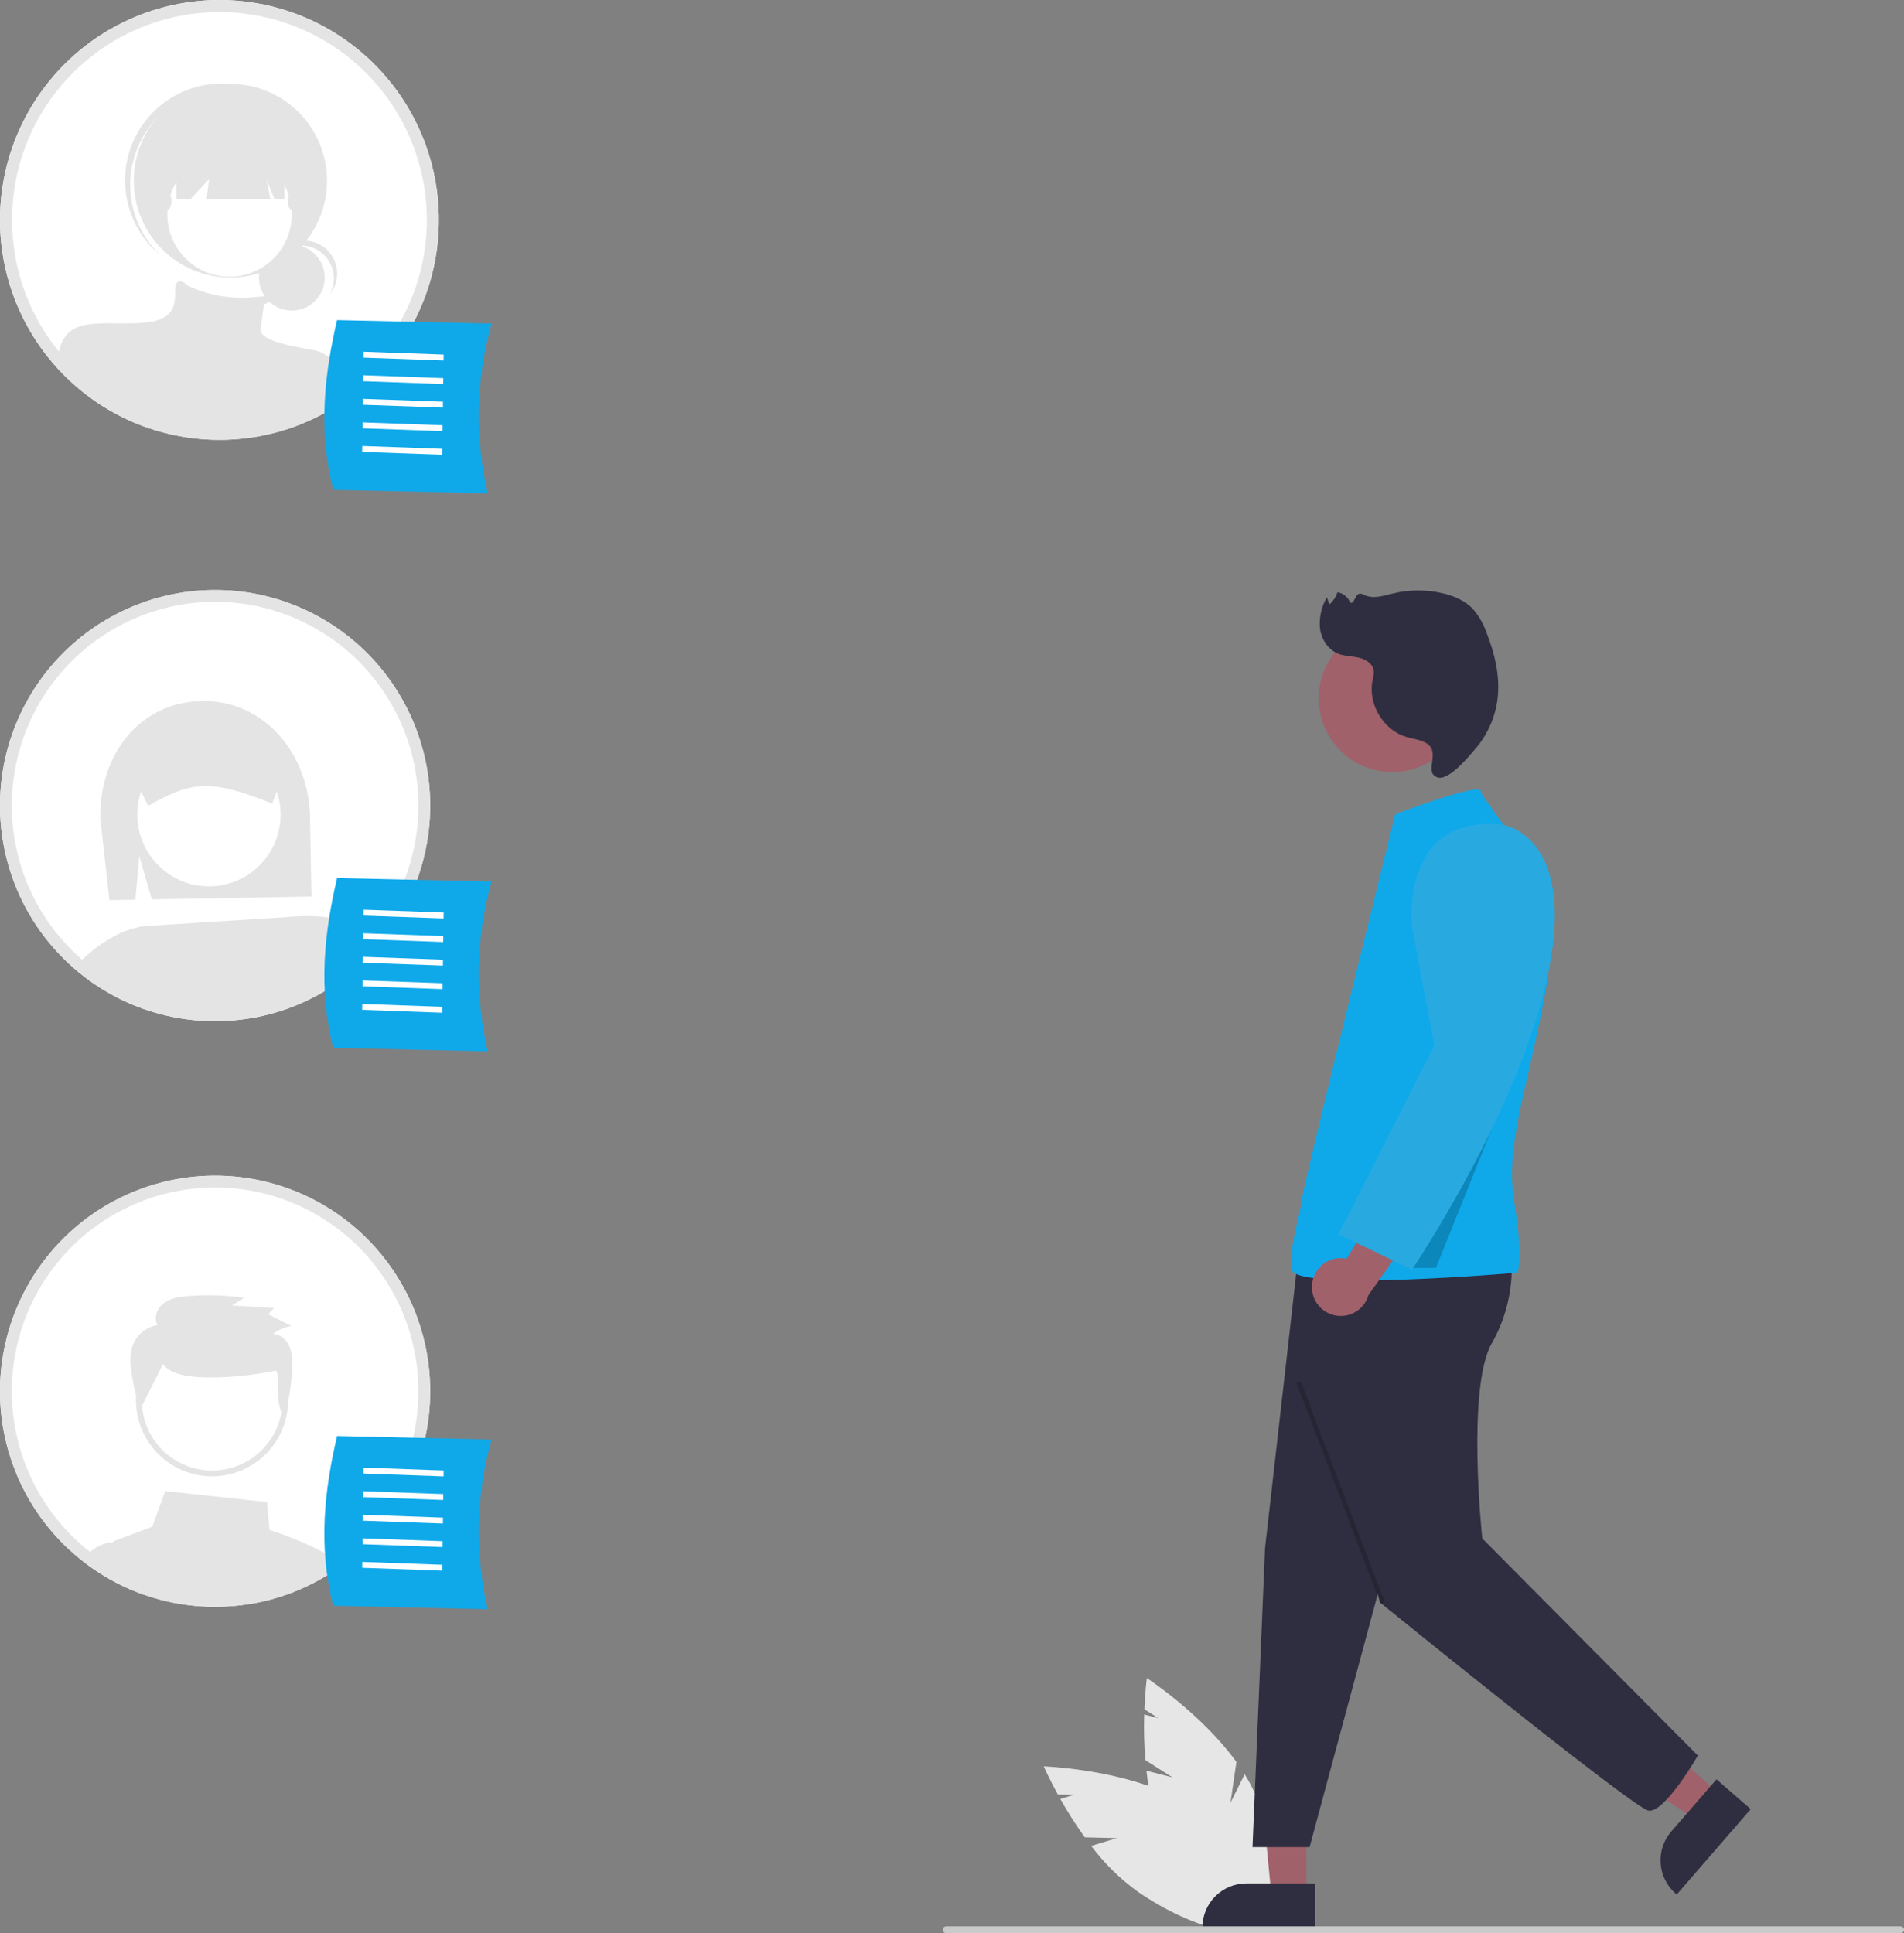 <svg width="327" height="332" viewBox="0 0 327 332" fill="none" xmlns="http://www.w3.org/2000/svg">
<rect x="0" y="0" width="327" height="332" fill="#808080" stroke="none"/>
<g clip-path="url(#clip0)">
<path d="M201.355 305.246L196.71 302.281C196.497 299.677 196.43 297.063 196.51 294.452L198.92 295.069L196.542 293.551C196.673 290.323 196.964 288.194 196.964 288.194C196.964 288.194 206.356 294.308 212.345 302.595L211.324 309.604L213.76 304.702C214.383 305.702 214.943 306.74 215.436 307.81C220.371 318.615 220.85 328.99 216.507 330.982C212.163 332.975 204.642 325.831 199.706 315.026C198.218 311.551 197.27 307.867 196.895 304.104L201.355 305.246Z" fill="#E6E6E6"/>
<path d="M191.814 315.676L186.308 315.544C184.782 313.425 183.377 311.222 182.099 308.945L184.48 308.225L181.661 308.158C180.109 305.326 179.26 303.353 179.26 303.353C179.26 303.353 190.453 303.721 199.854 307.713L202.595 314.242L202.152 308.784C203.201 309.317 204.216 309.915 205.189 310.576C214.987 317.269 220.748 325.902 218.058 329.858C215.367 333.814 205.244 331.595 195.446 324.902C192.38 322.698 189.668 320.036 187.406 317.009L191.814 315.676Z" fill="#E6E6E6"/>
<path d="M224.355 325.421L218.344 325.42L216.089 301.987L224.356 302.183L224.355 325.421Z" fill="#A0616A"/>
<path d="M225.888 331.26L206.506 331.26V331.014C206.506 329.009 207.301 327.086 208.716 325.668C210.13 324.25 212.049 323.453 214.05 323.453H214.05L225.888 323.454L225.888 331.26Z" fill="#2F2E41"/>
<path d="M295.272 308.03L291.329 312.578L271.951 299.501L277.77 292.789L295.272 308.03Z" fill="#A0616A"/>
<path d="M300.675 310.7L287.963 325.364L287.778 325.202C286.267 323.887 285.34 322.025 285.2 320.024C285.06 318.024 285.719 316.05 287.031 314.536L287.031 314.536L294.795 305.58L300.675 310.7Z" fill="#2F2E41"/>
<path d="M326.416 332H162.511C162.356 332 162.207 331.938 162.098 331.829C161.988 331.719 161.927 331.57 161.927 331.415C161.927 331.26 161.988 331.111 162.098 331.001C162.207 330.891 162.356 330.83 162.511 330.83H326.416C326.571 330.83 326.72 330.891 326.829 331.001C326.939 331.111 327 331.26 327 331.415C327 331.57 326.939 331.719 326.829 331.829C326.72 331.938 326.571 332 326.416 332Z" fill="#CACACA"/>
<path d="M237.562 270.262L224.914 317.221H215.108L217.262 265.863L222.947 215.826L243.597 214.726L237.562 270.262Z" fill="#2F2E41"/>
<path d="M259.507 215.826C259.507 215.826 260.604 222.974 256.215 230.672C251.826 238.37 254.569 264.213 254.569 264.213L291.596 301.496C291.596 301.496 285.842 311.501 283.098 310.951C280.355 310.401 237.013 275.211 237.013 275.211L222.947 218.025L259.507 215.826Z" fill="#2F2E41"/>
<path d="M239.091 132.587C246.06 132.587 251.71 126.925 251.71 119.941C251.71 112.956 246.06 107.294 239.091 107.294C232.122 107.294 226.473 112.956 226.473 119.941C226.473 126.925 232.122 132.587 239.091 132.587Z" fill="#A0616A"/>
<path d="M239.623 139.826C239.623 139.826 254.332 134.246 254.332 135.895C254.332 137.545 268.833 151.493 265.542 169.638C262.25 187.783 258.409 196.581 260.055 206.478C261.701 216.376 260.604 218.575 260.604 218.575C260.604 218.575 222.398 221.874 221.85 218.025C221.301 214.176 223.443 208.306 223.443 206.656C223.443 205.007 238.603 144.071 239.623 139.826Z" fill="#0FA9EA"/>
<path opacity="0.2" d="M256.198 193.904L241.677 217.751H246.614L256.198 193.904Z" fill="black"/>
<path d="M244.803 127.54C243.781 126.999 242.594 126.887 241.489 126.551C237.533 125.347 234.883 120.865 235.729 116.809C235.885 116.289 235.955 115.746 235.937 115.204C235.789 114.002 234.562 113.227 233.386 112.952C232.21 112.677 230.959 112.717 229.835 112.274C228.1 111.591 226.947 109.803 226.697 107.952C226.517 106.077 226.934 104.193 227.887 102.57L228.312 103.795C228.96 103.245 229.441 102.524 229.7 101.714C230.183 101.796 230.636 102 231.018 102.307C231.399 102.615 231.696 103.015 231.878 103.47C232.56 103.873 232.659 102.218 233.412 101.974C233.743 101.933 234.078 102.016 234.352 102.207C235.869 102.916 237.633 102.31 239.26 101.916C242.079 101.239 245.018 101.235 247.838 101.906C249.712 102.354 251.567 103.134 252.908 104.52C253.957 105.714 254.762 107.101 255.28 108.605C256.718 112.232 257.668 116.157 257.193 120.031C256.798 123.202 255.474 126.184 253.39 128.601C252.304 129.855 248.761 134.229 246.819 133.484C244.378 132.546 247.679 129.064 244.803 127.54Z" fill="#2F2E41"/>
<path opacity="0.2" d="M223.396 237.24L222.667 237.519L237.104 275.457L237.834 275.178L223.396 237.24Z" fill="black"/>
<path d="M71.828 226.759C70.061 221.674 67.21 217.036 63.471 213.169C59.733 209.301 55.197 206.298 50.182 204.368C45.166 202.438 39.791 201.627 34.43 201.993C29.07 202.359 23.854 203.893 19.145 206.487C14.437 209.08 10.35 212.672 7.169 217.012C3.989 221.352 1.791 226.334 0.729 231.613C-0.333 236.891 -0.233 242.339 1.021 247.574C2.275 252.81 4.654 257.709 7.992 261.929C8.323 262.347 8.668 262.766 9.02 263.171C9.046 263.198 9.066 263.225 9.092 263.251C9.957 264.249 10.876 265.199 11.844 266.096C12.097 266.328 12.362 266.567 12.627 266.793C13.131 267.245 13.648 267.677 14.185 268.089C14.397 268.255 14.603 268.422 14.822 268.581C15.67 269.226 16.552 269.824 17.461 270.395L17.501 270.415C17.759 270.575 18.024 270.734 18.29 270.887C18.767 271.173 19.258 271.445 19.748 271.705L20.06 271.864C20.776 272.236 21.506 272.588 22.255 272.914C22.407 272.981 22.573 273.047 22.726 273.113C22.739 273.12 22.745 273.12 22.759 273.127C23.11 273.273 23.462 273.413 23.82 273.545C24.996 273.996 26.196 274.382 27.414 274.702C30.522 275.532 33.725 275.952 36.943 275.951C38.116 275.951 39.277 275.898 40.424 275.785C43.045 275.543 45.633 275.019 48.142 274.223C48.149 274.223 48.156 274.217 48.162 274.217C49.747 273.71 51.296 273.095 52.797 272.376C52.804 272.369 52.817 272.369 52.824 272.362C53.162 272.203 53.487 272.03 53.818 271.864C53.871 271.837 53.924 271.811 53.977 271.784C54.242 271.645 54.508 271.505 54.773 271.359C55.436 270.993 56.086 270.608 56.729 270.196C56.908 270.09 57.081 269.977 57.26 269.857C57.512 269.691 57.764 269.518 58.009 269.339C58.334 269.113 58.659 268.88 58.977 268.641C59.077 268.568 59.183 268.495 59.282 268.415C65.494 263.689 70.054 257.113 72.308 249.63C74.562 242.147 74.394 234.141 71.828 226.759H71.828Z" fill="white"/>
<path d="M56.086 266.873C52.945 265.214 49.666 263.831 46.286 262.739L45.855 257.961L28.376 256.074L26.154 262.181L19.881 264.54C19.657 264.626 19.443 264.737 19.245 264.873H19.238C18.888 265.11 18.59 265.416 18.362 265.773C18.134 266.129 17.981 266.528 17.912 266.946C17.845 267.362 17.861 267.786 17.958 268.196L18.29 269.558C18.767 269.844 19.258 270.116 19.749 270.375L20.06 270.535C20.777 270.907 21.506 271.259 22.255 271.585C22.408 271.651 22.573 271.718 22.726 271.784C22.739 271.791 22.746 271.791 22.759 271.798C23.111 271.944 23.462 272.083 23.82 272.216C24.996 272.666 26.196 273.052 27.414 273.373C30.523 274.203 33.726 274.623 36.943 274.622C38.116 274.622 39.277 274.569 40.424 274.456C43.045 274.213 45.633 273.69 48.142 272.894C48.149 272.894 48.156 272.887 48.162 272.887C49.748 272.381 51.296 271.766 52.797 271.047C52.804 271.04 52.817 271.04 52.824 271.033C53.162 270.874 53.487 270.701 53.819 270.535C53.872 270.508 53.925 270.482 53.978 270.455C54.243 270.316 54.508 270.176 54.773 270.03C55.437 269.664 56.086 269.279 56.729 268.867C56.908 268.76 57.081 268.647 57.26 268.528C57.512 268.362 57.764 268.189 58.009 268.009C57.392 267.611 56.749 267.232 56.086 266.873Z" fill="#E4E4E4"/>
<path d="M23.283 269.817L22.189 264.866H19.331C19.302 264.866 19.274 264.869 19.245 264.873H19.238C18.211 264.96 17.222 265.302 16.36 265.87C15.776 266.243 15.257 266.71 14.822 267.252C15.671 267.897 16.553 268.495 17.461 269.066L17.501 269.086C17.76 269.246 18.025 269.405 18.29 269.558C18.767 269.844 19.258 270.116 19.749 270.375L20.061 270.535C20.777 270.907 21.506 271.259 22.256 271.585C22.408 271.651 22.574 271.718 22.726 271.784C22.74 271.791 22.746 271.791 22.759 271.798C23.111 271.944 23.462 272.083 23.82 272.216L23.283 269.817Z" fill="#E4E4E4"/>
<path d="M36.429 253.053C43.382 253.053 49.018 247.404 49.018 240.436C49.018 233.468 43.382 227.82 36.429 227.82C29.477 227.82 23.841 233.468 23.841 240.436C23.841 247.404 29.477 253.053 36.429 253.053Z" fill="white"/>
<path d="M36.411 253.55C34.418 253.547 32.452 253.088 30.664 252.208C28.875 251.328 27.311 250.049 26.09 248.471C24.869 246.892 24.025 245.055 23.621 243.099C23.216 241.143 23.263 239.121 23.758 237.186C24.252 235.252 25.181 233.456 26.474 231.936C27.766 230.416 29.388 229.212 31.216 228.416C33.043 227.62 35.028 227.252 37.019 227.342C39.01 227.432 40.954 227.977 42.702 228.934C45.249 230.335 47.259 232.545 48.414 235.216C49.57 237.887 49.806 240.868 49.085 243.689C48.364 246.509 46.728 249.009 44.433 250.795C42.138 252.58 39.316 253.55 36.411 253.55ZM36.449 228.313C33.502 228.309 30.655 229.384 28.442 231.336C26.23 233.287 24.805 235.981 24.435 238.912C24.064 241.842 24.774 244.807 26.431 247.25C28.089 249.693 30.579 251.445 33.434 252.178C36.289 252.91 39.313 252.573 41.937 251.229C44.562 249.885 46.606 247.626 47.687 244.878C48.767 242.13 48.809 239.081 47.805 236.304C46.8 233.527 44.819 231.213 42.232 229.797C40.458 228.826 38.47 228.316 36.449 228.313H36.449Z" fill="#E4E4E4"/>
<path d="M27.977 234.291C29.28 235.837 31.485 236.273 33.52 236.451C37.651 236.815 43.659 236.226 47.697 235.291C47.985 238.091 47.199 241.109 48.844 243.412C49.616 240.624 50.064 237.756 50.181 234.866C50.304 233.626 50.142 232.374 49.708 231.206C49.206 230.068 48.11 229.102 46.847 229.092C47.785 228.378 48.884 227.908 50.046 227.721L46.049 225.708L47.075 224.652L39.839 224.208L41.935 222.873C38.78 222.439 35.589 222.338 32.413 222.572C30.938 222.681 29.396 222.889 28.201 223.745C27.007 224.602 26.316 226.304 27.058 227.561C26.129 227.714 25.255 228.101 24.518 228.688C23.781 229.274 23.205 230.039 22.845 230.911C22.391 232.296 22.281 233.772 22.526 235.21C22.798 237.516 23.333 239.784 24.12 241.969L27.977 234.291Z" fill="#E4E4E4"/>
<path d="M71.828 226.759C70.061 221.674 67.21 217.036 63.471 213.169C59.733 209.301 55.197 206.298 50.182 204.368C45.166 202.438 39.791 201.627 34.43 201.993C29.07 202.359 23.854 203.893 19.145 206.487C14.437 209.08 10.35 212.672 7.169 217.012C3.989 221.352 1.791 226.334 0.729 231.613C-0.333 236.891 -0.233 242.339 1.021 247.574C2.275 252.81 4.654 257.709 7.992 261.929C8.323 262.347 8.668 262.766 9.02 263.171C9.046 263.198 9.066 263.225 9.092 263.251C9.957 264.249 10.876 265.199 11.844 266.096C12.097 266.328 12.362 266.567 12.627 266.793C13.131 267.245 13.648 267.677 14.185 268.089C14.397 268.255 14.603 268.422 14.822 268.581C15.67 269.226 16.552 269.824 17.461 270.395L17.501 270.415C17.759 270.575 18.024 270.734 18.29 270.887C18.767 271.173 19.258 271.445 19.748 271.705L20.06 271.864C20.776 272.236 21.506 272.588 22.255 272.914C22.407 272.981 22.573 273.047 22.726 273.113C22.739 273.12 22.745 273.12 22.759 273.127C23.11 273.273 23.462 273.413 23.82 273.545C24.996 273.996 26.196 274.382 27.414 274.702C30.522 275.532 33.725 275.952 36.943 275.951C38.116 275.951 39.277 275.898 40.424 275.785C43.045 275.543 45.633 275.019 48.142 274.223C48.149 274.223 48.156 274.217 48.162 274.217C49.747 273.71 51.296 273.095 52.797 272.376C52.804 272.369 52.817 272.369 52.824 272.362C53.162 272.203 53.487 272.03 53.818 271.864C53.871 271.837 53.924 271.811 53.977 271.784C54.242 271.645 54.508 271.505 54.773 271.359C55.436 270.993 56.086 270.608 56.729 270.196C56.908 270.09 57.081 269.977 57.26 269.857C57.512 269.691 57.764 269.518 58.009 269.339C58.334 269.113 58.659 268.88 58.977 268.641C59.077 268.568 59.183 268.495 59.282 268.415C65.494 263.689 70.054 257.113 72.308 249.63C74.562 242.147 74.394 234.141 71.828 226.759H71.828ZM58.062 266.8C57.843 266.973 57.618 267.139 57.392 267.292C57.173 267.458 56.955 267.617 56.729 267.764C56.537 267.903 56.344 268.036 56.146 268.162C56.126 268.176 56.106 268.189 56.086 268.202C55.94 268.302 55.794 268.395 55.648 268.488C55.098 268.834 54.541 269.166 53.977 269.485C53.918 269.518 53.858 269.551 53.798 269.585C53.546 269.724 53.294 269.857 53.043 269.99C53.009 270.01 52.969 270.023 52.936 270.043L52.897 270.063C52.578 270.229 52.253 270.389 51.928 270.542C50.675 271.147 49.383 271.671 48.062 272.11C47.89 272.17 47.718 272.23 47.545 272.283C45.17 273.04 42.72 273.539 40.238 273.771C39.151 273.871 38.05 273.924 36.942 273.924C33.9 273.931 30.869 273.533 27.931 272.741C26.423 272.347 24.945 271.845 23.508 271.239C23.435 271.206 23.355 271.18 23.283 271.146C23.203 271.113 23.13 271.086 23.057 271.053C22.978 271.02 22.905 270.987 22.825 270.947C22.202 270.674 21.585 270.375 20.982 270.063L20.69 269.91C19.954 269.525 19.231 269.113 18.528 268.674C18.323 268.548 18.111 268.415 17.912 268.275C17.859 268.242 17.812 268.209 17.759 268.176C17.288 267.863 16.817 267.538 16.36 267.199C16.049 266.966 15.737 266.734 15.432 266.494C14.921 266.109 14.43 265.697 13.953 265.271C13.701 265.059 13.456 264.826 13.217 264.607C12.277 263.737 11.387 262.814 10.551 261.842C10.273 261.523 10.001 261.204 9.742 260.872C9.683 260.806 9.628 260.738 9.576 260.666C5.268 255.217 2.677 248.606 2.133 241.675C1.589 234.744 3.117 227.808 6.522 221.751C9.927 215.694 15.055 210.791 21.252 207.667C27.449 204.543 34.434 203.34 41.316 204.21C48.198 205.081 54.666 207.986 59.894 212.556C65.122 217.125 68.873 223.152 70.67 229.867C72.466 236.582 72.227 243.681 69.981 250.259C67.736 256.837 63.586 262.595 58.062 266.8L58.062 266.8Z" fill="#E4E4E4"/>
<path d="M71.828 126.18C70.061 121.095 67.21 116.456 63.471 112.589C59.733 108.722 55.197 105.718 50.182 103.788C45.166 101.858 39.791 101.048 34.43 101.414C29.07 101.78 23.854 103.313 19.145 105.907C14.437 108.501 10.35 112.093 7.169 116.433C3.989 120.772 1.791 125.755 0.729 131.033C-0.333 136.312 -0.233 141.759 1.021 146.995C2.275 152.231 4.654 157.129 7.992 161.349C8.323 161.768 8.668 162.187 9.02 162.592C9.046 162.618 9.066 162.645 9.092 162.672C9.957 163.67 10.876 164.619 11.844 165.516C12.097 165.749 12.362 165.988 12.627 166.214C13.131 166.666 13.648 167.098 14.185 167.51C14.397 167.676 14.603 167.842 14.822 168.002C15.67 168.646 16.552 169.244 17.461 169.816L17.501 169.836C17.759 169.995 18.024 170.155 18.29 170.308C18.767 170.593 19.258 170.866 19.748 171.125L20.06 171.285C20.776 171.657 21.506 172.009 22.255 172.335C22.407 172.401 22.573 172.467 22.726 172.534C22.739 172.541 22.745 172.541 22.759 172.547C23.11 172.693 23.462 172.833 23.82 172.966C24.996 173.416 26.196 173.802 27.414 174.122C30.522 174.953 33.725 175.373 36.943 175.372C38.116 175.372 39.277 175.318 40.424 175.205C43.045 174.963 45.633 174.439 48.142 173.644C48.149 173.644 48.156 173.637 48.162 173.637C49.747 173.131 51.296 172.516 52.797 171.796C52.804 171.79 52.817 171.79 52.824 171.783C53.162 171.623 53.487 171.451 53.818 171.285C53.871 171.258 53.924 171.231 53.977 171.205C54.242 171.065 54.508 170.926 54.773 170.779C55.436 170.414 56.086 170.028 56.729 169.616C56.908 169.51 57.081 169.397 57.26 169.277C57.512 169.111 57.764 168.939 58.009 168.759C58.334 168.533 58.659 168.301 58.977 168.061C59.077 167.988 59.183 167.915 59.282 167.835C65.494 163.11 70.054 156.534 72.308 149.051C74.562 141.567 74.394 133.561 71.828 126.18L71.828 126.18Z" fill="white"/>
<path d="M23.926 147.012L26.072 154.46L53.489 153.976L53.249 140.328C53.059 129.525 45.441 120.208 34.663 120.398C23.884 120.589 17.03 129.721 17.221 140.524L18.787 154.589L23.257 154.51L23.926 147.012Z" fill="#E4E4E4"/>
<path d="M35.888 152.22C42.682 152.22 48.189 146.7 48.189 139.891C48.189 133.082 42.682 127.562 35.888 127.562C29.094 127.562 23.586 133.082 23.586 139.891C23.586 146.7 29.094 152.22 35.888 152.22Z" fill="white"/>
<path d="M60.374 159.118L60.096 164.304C54.192 170.459 46.138 174.081 37.625 174.412C29.113 174.742 20.804 171.755 14.442 166.076C14.158 165.825 13.879 165.563 13.606 165.295C15.312 163.597 20.02 159.403 25.246 159.015L48.809 157.528C48.809 157.528 57.736 156.479 60.374 159.118Z" fill="#E4E4E4"/>
<path d="M49.354 131.234C49.338 130.29 49.043 129.372 48.507 128.595C48.45 128.516 48.393 128.441 48.337 128.367C47.881 127.784 47.297 127.315 46.63 126.996C45.963 126.676 45.231 126.516 44.492 126.527L35.651 126.686L26.815 126.84C25.549 126.866 24.345 127.392 23.465 128.306C22.586 129.219 22.104 130.444 22.124 131.713L24.228 135.958L25.439 138.397L25.638 138.283C33.285 133.975 36.413 133.918 46.534 137.924L46.739 138.004L47.541 135.947L49.36 131.279L49.354 131.234Z" fill="#E4E4E4"/>
<path d="M63.165 162.607C62.454 163.518 61.813 163.502 61.011 164.334C58.987 166.448 55.757 168.259 53.232 169.769L52.681 159.864L60.374 159.118C60.374 159.118 62.096 160.036 63.165 162.607Z" fill="#E4E4E4"/>
<path d="M71.828 126.18C70.061 121.095 67.21 116.456 63.471 112.589C59.733 108.722 55.197 105.718 50.182 103.788C45.166 101.858 39.791 101.048 34.43 101.414C29.07 101.78 23.854 103.313 19.145 105.907C14.437 108.501 10.35 112.093 7.169 116.433C3.989 120.772 1.791 125.755 0.729 131.033C-0.333 136.312 -0.233 141.759 1.021 146.995C2.275 152.231 4.654 157.129 7.992 161.349C8.323 161.768 8.668 162.187 9.02 162.592C9.046 162.618 9.066 162.645 9.092 162.672C9.957 163.67 10.876 164.619 11.844 165.516C12.097 165.749 12.362 165.988 12.627 166.214C13.131 166.666 13.648 167.098 14.185 167.51C14.397 167.676 14.603 167.842 14.822 168.002C15.67 168.646 16.552 169.244 17.461 169.816L17.501 169.836C17.759 169.995 18.024 170.155 18.29 170.308C18.767 170.593 19.258 170.866 19.748 171.125L20.06 171.285C20.776 171.657 21.506 172.009 22.255 172.335C22.407 172.401 22.573 172.467 22.726 172.534C22.739 172.541 22.745 172.541 22.759 172.547C23.11 172.693 23.462 172.833 23.82 172.966C24.996 173.416 26.196 173.802 27.414 174.122C30.522 174.953 33.725 175.373 36.943 175.372C38.116 175.372 39.277 175.318 40.424 175.205C43.045 174.963 45.633 174.439 48.142 173.644C48.149 173.644 48.156 173.637 48.162 173.637C49.747 173.131 51.296 172.516 52.797 171.796C52.804 171.79 52.817 171.79 52.824 171.783C53.162 171.623 53.487 171.451 53.818 171.285C53.871 171.258 53.924 171.231 53.977 171.205C54.242 171.065 54.508 170.926 54.773 170.779C55.436 170.414 56.086 170.028 56.729 169.616C56.908 169.51 57.081 169.397 57.26 169.277C57.512 169.111 57.764 168.939 58.009 168.759C58.334 168.533 58.659 168.301 58.977 168.061C59.077 167.988 59.183 167.915 59.282 167.835C65.494 163.11 70.054 156.534 72.308 149.051C74.562 141.567 74.394 133.561 71.828 126.18L71.828 126.18ZM58.062 166.22C57.843 166.393 57.618 166.559 57.392 166.712C57.173 166.878 56.955 167.038 56.729 167.184C56.537 167.324 56.344 167.457 56.146 167.583C56.126 167.596 56.106 167.609 56.086 167.623C55.94 167.722 55.794 167.815 55.648 167.909C55.098 168.254 54.541 168.586 53.977 168.905C53.918 168.939 53.858 168.972 53.798 169.005C53.546 169.145 53.294 169.278 53.043 169.41C53.009 169.43 52.969 169.444 52.936 169.464L52.897 169.484C52.578 169.65 52.253 169.809 51.928 169.962C50.675 170.567 49.383 171.091 48.062 171.53C47.89 171.59 47.718 171.65 47.545 171.703C45.17 172.46 42.72 172.96 40.238 173.192C39.151 173.292 38.05 173.345 36.942 173.345C33.9 173.351 30.869 172.953 27.931 172.162C26.423 171.767 24.945 171.265 23.508 170.66C23.435 170.627 23.355 170.6 23.283 170.567C23.203 170.534 23.13 170.507 23.057 170.474C22.978 170.441 22.905 170.407 22.825 170.367C22.202 170.095 21.585 169.796 20.982 169.484L20.69 169.331C19.954 168.945 19.231 168.533 18.528 168.095C18.323 167.968 18.111 167.835 17.912 167.696C17.859 167.663 17.812 167.629 17.759 167.596C17.288 167.284 16.817 166.958 16.36 166.619C16.049 166.387 15.737 166.154 15.432 165.915C14.921 165.529 14.43 165.117 13.953 164.692C13.701 164.479 13.456 164.247 13.217 164.027C12.277 163.157 11.387 162.234 10.551 161.263C10.273 160.944 10.001 160.625 9.742 160.292C9.683 160.227 9.628 160.158 9.576 160.086C5.268 154.638 2.677 148.026 2.133 141.096C1.589 134.165 3.117 127.229 6.522 121.172C9.927 115.115 15.055 110.212 21.252 107.088C27.449 103.963 34.434 102.76 41.316 103.631C48.198 104.501 54.666 107.407 59.894 111.976C65.122 116.546 68.873 122.572 70.67 129.287C72.466 136.002 72.227 143.101 69.981 149.679C67.736 156.257 63.586 162.016 58.062 166.22L58.062 166.22Z" fill="#E4E4E4"/>
<path d="M73.275 25.356C71.474 20.168 68.564 15.437 64.751 11.492C60.937 7.547 56.31 4.483 51.193 2.514C46.077 0.545 40.593 -0.282 35.125 0.091C29.656 0.465 24.335 2.029 19.532 4.675C14.729 7.321 10.56 10.986 7.315 15.412C4.07 19.84 1.828 24.923 0.744 30.307C-0.339 35.692 -0.237 41.249 1.042 46.59C2.322 51.932 4.749 56.929 8.154 61.234C8.492 61.661 8.844 62.088 9.202 62.502C9.229 62.529 9.249 62.556 9.276 62.583C10.158 63.601 11.095 64.57 12.084 65.485C12.341 65.722 12.611 65.966 12.882 66.196C13.396 66.657 13.924 67.098 14.472 67.518C15.541 68.364 16.657 69.149 17.813 69.871L17.854 69.891C18.605 70.359 19.369 70.793 20.147 71.207L20.465 71.369C21.195 71.749 21.939 72.108 22.704 72.44C22.859 72.508 23.029 72.576 23.184 72.644C23.198 72.651 23.205 72.651 23.218 72.657C24.762 73.301 26.349 73.838 27.967 74.264C31.138 75.111 34.406 75.54 37.687 75.539C38.884 75.539 40.068 75.484 41.239 75.369C43.912 75.122 46.552 74.588 49.112 73.776C49.119 73.776 49.126 73.769 49.133 73.769C50.75 73.253 52.33 72.625 53.861 71.891C53.868 71.885 53.882 71.885 53.888 71.878C54.233 71.715 54.565 71.539 54.903 71.369L55.065 71.288C55.336 71.145 55.606 71.003 55.877 70.854C56.553 70.481 57.216 70.088 57.873 69.668C58.055 69.559 58.231 69.444 58.414 69.322C59.009 68.929 59.597 68.508 60.166 68.081C60.267 68.007 60.375 67.932 60.477 67.851C66.814 63.029 71.466 56.321 73.765 48.688C76.064 41.054 75.893 32.886 73.275 25.356V25.356Z" fill="white"/>
<path d="M50.122 53.338C53.241 53.338 55.77 50.803 55.77 47.677C55.77 44.551 53.241 42.017 50.122 42.017C47.003 42.017 44.475 44.551 44.475 47.677C44.475 50.803 47.003 53.338 50.122 53.338Z" fill="#E4E4E4"/>
<path d="M51.696 42.173C52.674 42.173 53.635 42.427 54.484 42.911C55.335 43.395 56.045 44.091 56.546 44.932C57.047 45.773 57.322 46.73 57.343 47.71C57.364 48.689 57.132 49.658 56.668 50.52C57.158 49.906 57.514 49.197 57.715 48.437C57.916 47.677 57.957 46.884 57.835 46.107C57.713 45.331 57.431 44.589 57.007 43.928C56.583 43.266 56.026 42.701 55.372 42.267C54.718 41.834 53.981 41.542 53.208 41.409C52.435 41.277 51.643 41.308 50.882 41.499C50.121 41.69 49.409 42.038 48.79 42.521C48.171 43.004 47.659 43.61 47.287 44.302C47.815 43.637 48.486 43.101 49.249 42.732C50.013 42.364 50.849 42.173 51.697 42.173H51.696Z" fill="#E4E4E4"/>
<path d="M39.569 47.665C48.732 47.665 56.16 40.221 56.16 31.038C56.16 21.854 48.732 14.41 39.569 14.41C30.406 14.41 22.979 21.854 22.979 31.038C22.979 40.221 30.406 47.665 39.569 47.665Z" fill="#E4E4E4"/>
<path d="M26.547 20.721C29.406 17.499 33.402 15.516 37.692 15.191C41.982 14.865 46.23 16.223 49.54 18.977C49.404 18.848 49.269 18.718 49.129 18.592C45.851 15.652 41.543 14.137 37.151 14.38C32.759 14.623 28.643 16.604 25.708 19.888C22.773 23.171 21.259 27.489 21.499 31.89C21.74 36.292 23.714 40.419 26.989 43.362C27.02 43.39 27.052 43.418 27.084 43.446C27.224 43.572 27.369 43.69 27.513 43.81C24.396 40.838 22.553 36.769 22.373 32.461C22.193 28.153 23.69 23.944 26.548 20.721L26.547 20.721Z" fill="#E4E4E4"/>
<path d="M39.427 47.524C45.329 47.524 50.113 42.73 50.113 36.815C50.113 30.901 45.329 26.106 39.427 26.106C33.526 26.106 28.742 30.901 28.742 36.815C28.742 42.73 33.526 47.524 39.427 47.524Z" fill="white"/>
<path d="M58.548 64.718V68.311C57.892 68.731 57.229 69.124 56.553 69.497C56.282 69.646 56.012 69.789 55.741 69.931L55.579 70.012C55.241 70.182 54.909 70.358 54.564 70.521C54.557 70.528 54.544 70.528 54.537 70.534C53.006 71.269 51.426 71.896 49.809 72.412C49.802 72.412 49.795 72.419 49.788 72.419C47.228 73.231 44.588 73.765 41.914 74.012C40.744 74.128 39.56 74.182 38.363 74.182C35.081 74.183 31.814 73.754 28.643 72.907C27.025 72.481 25.438 71.944 23.894 71.3C23.881 71.294 23.873 71.294 23.86 71.287C23.704 71.219 23.535 71.151 23.38 71.084C22.615 70.751 21.871 70.392 21.141 70.012L20.823 69.85C20.045 69.436 19.28 69.002 18.53 68.534L18.489 68.514C17.333 67.792 16.217 67.007 15.147 66.162C14.599 65.741 14.072 65.301 13.558 64.84C13.287 64.609 13.017 64.365 12.76 64.128C11.771 63.213 10.834 62.244 9.952 61.226C10.069 60.52 10.241 59.824 10.466 59.145L10.473 59.138C10.514 59.022 10.561 58.909 10.615 58.799C10.652 58.702 10.695 58.607 10.743 58.514C11.954 56.243 14.146 55.68 16.866 55.558C18.401 55.49 20.099 55.565 21.892 55.545C22.839 55.538 23.819 55.504 24.8 55.416C30.99 54.853 29.867 51.192 30.144 49.219C30.422 47.308 32.14 48.962 32.255 49.07L32.261 49.077C35.764 50.72 39.639 51.401 43.49 51.05C44.153 50.968 44.816 50.921 45.479 50.901C47.225 50.88 46.846 51.382 46.244 51.796C45.952 51.988 45.647 52.16 45.331 52.311C45.331 52.311 45.053 54.006 44.769 56.541C44.499 58.968 53.029 59.809 54.7 60.338H54.706C55.66 60.689 56.511 61.274 57.182 62.039C57.853 62.804 58.323 63.725 58.548 64.718Z" fill="#E4E4E4"/>
<path d="M30.289 23.429V34.141H32.764L35.912 30.759L35.491 34.141H46.429L45.753 30.759L47.106 34.141H48.849V23.429H30.289Z" fill="#E4E4E4"/>
<path d="M28.602 36.111C29.068 36.111 29.446 35.417 29.446 34.561C29.446 33.705 29.068 33.011 28.602 33.011C28.137 33.011 27.759 33.705 27.759 34.561C27.759 35.417 28.137 36.111 28.602 36.111Z" fill="#E4E4E4"/>
<path d="M50.255 36.111C50.721 36.111 51.098 35.417 51.098 34.561C51.098 33.705 50.721 33.011 50.255 33.011C49.789 33.011 49.411 33.705 49.411 34.561C49.411 35.417 49.789 36.111 50.255 36.111Z" fill="#E4E4E4"/>
<path d="M73.275 25.356C71.474 20.168 68.564 15.437 64.751 11.492C60.937 7.547 56.31 4.483 51.193 2.514C46.077 0.545 40.593 -0.282 35.125 0.091C29.656 0.465 24.335 2.029 19.532 4.675C14.729 7.321 10.56 10.986 7.315 15.412C4.07 19.84 1.828 24.923 0.744 30.307C-0.339 35.692 -0.237 41.249 1.042 46.59C2.322 51.932 4.749 56.929 8.154 61.234C8.492 61.661 8.844 62.088 9.202 62.502C9.229 62.529 9.249 62.556 9.276 62.583C10.158 63.601 11.095 64.57 12.084 65.485C12.341 65.722 12.611 65.966 12.882 66.196C13.396 66.657 13.924 67.098 14.472 67.518C15.541 68.364 16.657 69.149 17.813 69.871L17.854 69.891C18.605 70.359 19.369 70.793 20.147 71.207L20.465 71.369C21.195 71.749 21.939 72.108 22.704 72.44C22.859 72.508 23.029 72.576 23.184 72.644C23.198 72.651 23.205 72.651 23.218 72.657C24.762 73.301 26.349 73.838 27.967 74.264C31.138 75.111 34.406 75.54 37.687 75.539C38.884 75.539 40.068 75.484 41.239 75.369C43.912 75.122 46.552 74.588 49.112 73.776C49.119 73.776 49.126 73.769 49.133 73.769C50.75 73.253 52.33 72.625 53.861 71.891C53.868 71.885 53.882 71.885 53.888 71.878C54.233 71.715 54.565 71.539 54.903 71.369L55.065 71.288C55.336 71.145 55.606 71.003 55.877 70.854C56.553 70.481 57.216 70.088 57.873 69.668C58.055 69.559 58.231 69.444 58.414 69.322C59.009 68.929 59.597 68.508 60.166 68.081C60.267 68.007 60.375 67.932 60.477 67.851C66.814 63.029 71.466 56.321 73.765 48.688C76.064 41.054 75.893 32.886 73.275 25.356V25.356ZM59.232 66.203C59.009 66.379 58.779 66.549 58.549 66.705C58.326 66.874 58.102 67.037 57.873 67.186C57.676 67.329 57.48 67.464 57.277 67.593C57.108 67.708 56.939 67.817 56.77 67.925C56.209 68.278 55.641 68.617 55.065 68.942C55.004 68.976 54.944 69.01 54.882 69.044C54.626 69.186 54.368 69.322 54.111 69.457C54.078 69.478 54.037 69.491 54.003 69.512L53.962 69.532C53.638 69.701 53.307 69.864 52.975 70.02C51.696 70.638 50.379 71.172 49.031 71.62C48.855 71.681 48.679 71.742 48.504 71.796C46.08 72.569 43.581 73.078 41.049 73.315C39.94 73.417 38.817 73.471 37.687 73.471C34.583 73.477 31.492 73.072 28.494 72.264C26.956 71.862 25.448 71.35 23.982 70.732C23.827 70.671 23.671 70.603 23.522 70.542C23.441 70.508 23.367 70.474 23.285 70.434C22.65 70.156 22.021 69.851 21.405 69.532L21.108 69.376C20.357 68.983 19.619 68.562 18.902 68.115C18.639 67.952 18.375 67.783 18.118 67.607C17.306 67.071 16.514 66.495 15.743 65.891C15.222 65.498 14.722 65.078 14.235 64.644C13.978 64.427 13.727 64.19 13.484 63.966C12.525 63.078 11.617 62.137 10.764 61.146C10.48 60.82 10.203 60.495 9.939 60.156C9.879 60.089 9.823 60.019 9.77 59.946C5.375 54.387 2.731 47.643 2.176 40.572C1.621 33.502 3.18 26.426 6.654 20.247C10.128 14.068 15.359 9.066 21.681 5.879C28.003 2.692 35.128 1.465 42.149 2.353C49.17 3.241 55.767 6.205 61.101 10.867C66.434 15.528 70.261 21.676 72.094 28.526C73.926 35.376 73.682 42.618 71.391 49.329C69.1 56.039 64.868 61.914 59.232 66.203L59.232 66.203Z" fill="#E4E4E4"/>
<path d="M83.762 84.728L57.232 84.126C54.578 73.823 55.773 64.013 57.891 54.974L84.421 55.576C81.737 65.08 81.51 75.112 83.762 84.728Z" fill="#0FA9EA"/>
<path d="M62.435 61.416L62.45 60.405L76.195 60.897L76.18 61.909L62.435 61.416Z" fill="white"/>
<path d="M62.378 65.463L62.393 64.451L76.137 64.944L76.122 65.956L62.378 65.463Z" fill="white"/>
<path d="M62.32 69.51L62.335 68.498L76.079 68.991L76.064 70.002L62.32 69.51Z" fill="white"/>
<path d="M62.263 73.557L62.277 72.546L76.022 73.038L76.007 74.05L62.263 73.557Z" fill="white"/>
<path d="M62.204 77.604L62.218 76.592L75.963 77.085L75.948 78.096L62.204 77.604Z" fill="white"/>
<path d="M83.762 180.55L57.232 179.948C54.578 169.645 55.773 159.836 57.891 150.796L84.421 151.398C81.737 160.902 81.51 170.934 83.762 180.55Z" fill="#0FA9EA"/>
<path d="M62.435 157.239L62.45 156.227L76.195 156.719L76.18 157.731L62.435 157.239Z" fill="white"/>
<path d="M62.378 161.286L62.393 160.274L76.137 160.767L76.122 161.778L62.378 161.286Z" fill="white"/>
<path d="M62.32 165.333L62.335 164.321L76.079 164.813L76.064 165.825L62.32 165.333Z" fill="white"/>
<path d="M62.263 169.38L62.277 168.368L76.022 168.86L76.007 169.872L62.263 169.38Z" fill="white"/>
<path d="M62.204 173.426L62.218 172.415L75.963 172.908L75.948 173.919L62.204 173.426Z" fill="white"/>
<path d="M83.762 276.373L57.232 275.771C54.578 265.468 55.773 255.658 57.891 246.619L84.421 247.221C81.737 256.725 81.51 266.757 83.762 276.373Z" fill="#0FA9EA"/>
<path d="M62.435 253.061L62.45 252.05L76.195 252.542L76.18 253.554L62.435 253.061Z" fill="white"/>
<path d="M62.378 257.108L62.393 256.096L76.137 256.589L76.122 257.601L62.378 257.108Z" fill="white"/>
<path d="M62.32 261.155L62.335 260.143L76.079 260.636L76.064 261.648L62.32 261.155Z" fill="white"/>
<path d="M62.263 265.202L62.277 264.191L76.022 264.683L76.007 265.695L62.263 265.202Z" fill="white"/>
<path d="M62.204 269.249L62.218 268.237L75.963 268.73L75.948 269.741L62.204 269.249Z" fill="white"/>
<path d="M225.315 220.83C225.34 220.108 225.522 219.4 225.85 218.757C226.177 218.113 226.642 217.549 227.21 217.105C227.778 216.661 228.437 216.347 229.14 216.185C229.842 216.024 230.571 216.018 231.276 216.17L240.364 201.157L244.263 209.403L235.035 222.395C234.703 223.565 233.954 224.572 232.93 225.225C231.906 225.878 230.679 226.133 229.481 225.94C228.283 225.747 227.197 225.12 226.429 224.178C225.661 223.236 225.265 222.045 225.315 220.83Z" fill="#A0616A"/>
<path d="M257.861 141.595C257.861 141.595 270.751 143.074 265.952 166.803C261.153 190.532 242.499 218.025 242.499 218.025L229.881 211.977L246.34 179.535L242.499 159.191C242.499 159.191 240.305 139.946 257.861 141.595Z" fill="#28AAE1"/>
</g>
<defs>
<clipPath id="clip0">
<rect width="327" height="332" fill="white"/>
</clipPath>
</defs>
</svg>
